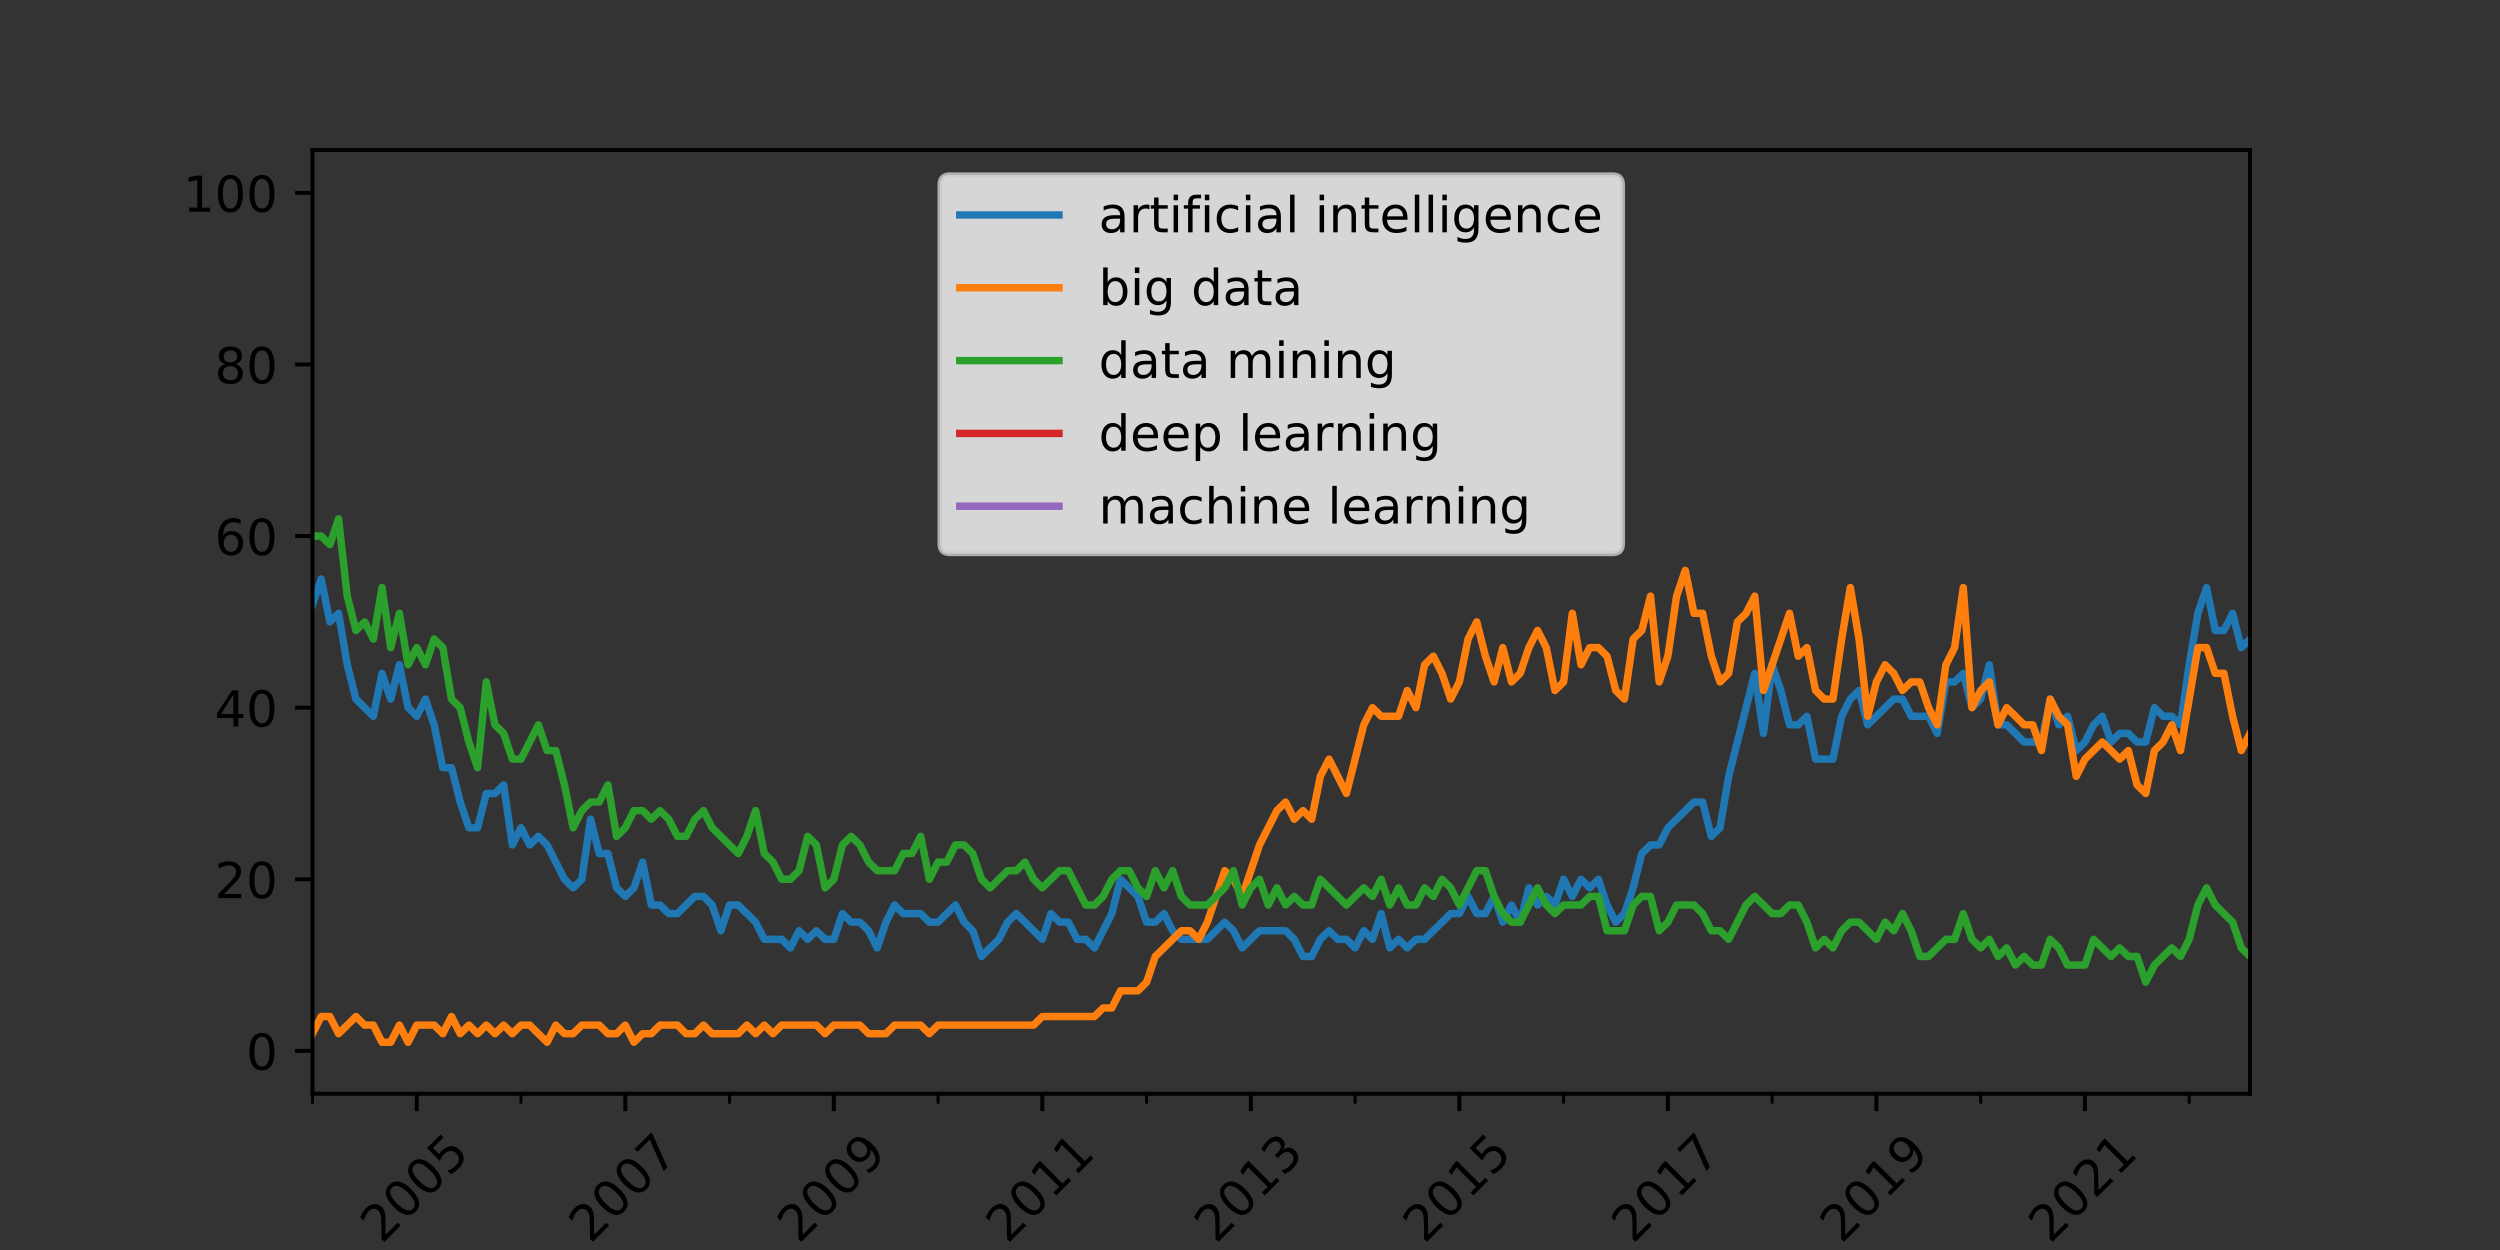 <?xml version="1.0" encoding="utf-8" standalone="no"?>
<!DOCTYPE svg PUBLIC "-//W3C//DTD SVG 1.1//EN"
  "http://www.w3.org/Graphics/SVG/1.1/DTD/svg11.dtd">
<!-- Created with matplotlib (https://matplotlib.org/) -->
<svg height="252pt" version="1.1" viewBox="0 0 504 252" width="504pt" xmlns="http://www.w3.org/2000/svg" xmlns:xlink="http://www.w3.org/1999/xlink">
 <rect x="0" y="0" width="504" height="252" fill="#333333" stroke="none"/>
 <defs>
  <style type="text/css">
*{stroke-linecap:butt;stroke-linejoin:round;}
  </style>
 </defs>
 <g id="figure_1">
  <g id="patch_1">
   <path d="M 0 252 
L 504 252 
L 504 0 
L 0 0 
z
" style="fill:none;"/>
  </g>
  <g id="axes_1">
   <g id="patch_2">
    <path d="M 63 220.5 
L 453.6 220.5 
L 453.6 30.24 
L 63 30.24 
z
" style="fill:none;"/>
   </g>
   <g id="matplotlib.axis_1">
    <g id="xtick_1">
     <g id="line2d_1">
      <defs>
       <path d="M 0 0 
L 0 3.5 
" id="mf8131fc94d" style="stroke:#000000;stroke-width:0.8;"/>
      </defs>
      <g>
       <use style="stroke:#000000;stroke-width:0.8;" x="84.019" xlink:href="#mf8131fc94d" y="220.5"/>
      </g>
     </g>
     <g id="text_1">
      <!-- 2005 -->
      <defs>
       <path d="M 19.188 8.297 
L 53.609 8.297 
L 53.609 0 
L 7.328 0 
L 7.328 8.297 
Q 12.938 14.109 22.625 23.891 
Q 32.328 33.688 34.812 36.531 
Q 39.547 41.844 41.422 45.531 
Q 43.312 49.219 43.312 52.781 
Q 43.312 58.594 39.234 62.25 
Q 35.156 65.922 28.609 65.922 
Q 23.969 65.922 18.812 64.312 
Q 13.672 62.703 7.812 59.422 
L 7.812 69.391 
Q 13.766 71.781 18.938 73 
Q 24.125 74.219 28.422 74.219 
Q 39.75 74.219 46.484 68.547 
Q 53.219 62.891 53.219 53.422 
Q 53.219 48.922 51.531 44.891 
Q 49.859 40.875 45.406 35.406 
Q 44.188 33.984 37.641 27.219 
Q 31.109 20.453 19.188 8.297 
z
" id="DejaVuSans-50"/>
       <path d="M 31.781 66.406 
Q 24.172 66.406 20.328 58.906 
Q 16.5 51.422 16.5 36.375 
Q 16.5 21.391 20.328 13.891 
Q 24.172 6.391 31.781 6.391 
Q 39.453 6.391 43.281 13.891 
Q 47.125 21.391 47.125 36.375 
Q 47.125 51.422 43.281 58.906 
Q 39.453 66.406 31.781 66.406 
z
M 31.781 74.219 
Q 44.047 74.219 50.516 64.516 
Q 56.984 54.828 56.984 36.375 
Q 56.984 17.969 50.516 8.266 
Q 44.047 -1.422 31.781 -1.422 
Q 19.531 -1.422 13.062 8.266 
Q 6.594 17.969 6.594 36.375 
Q 6.594 54.828 13.062 64.516 
Q 19.531 74.219 31.781 74.219 
z
" id="DejaVuSans-48"/>
       <path d="M 10.797 72.906 
L 49.516 72.906 
L 49.516 64.594 
L 19.828 64.594 
L 19.828 46.734 
Q 21.969 47.469 24.109 47.828 
Q 26.266 48.188 28.422 48.188 
Q 40.625 48.188 47.75 41.5 
Q 54.891 34.812 54.891 23.391 
Q 54.891 11.625 47.562 5.094 
Q 40.234 -1.422 26.906 -1.422 
Q 22.312 -1.422 17.547 -0.641 
Q 12.797 0.141 7.719 1.703 
L 7.719 11.625 
Q 12.109 9.234 16.797 8.062 
Q 21.484 6.891 26.703 6.891 
Q 35.156 6.891 40.078 11.328 
Q 45.016 15.766 45.016 23.391 
Q 45.016 31 40.078 35.438 
Q 35.156 39.891 26.703 39.891 
Q 22.75 39.891 18.812 39.016 
Q 14.891 38.141 10.797 36.281 
z
" id="DejaVuSans-53"/>
      </defs>
      <g transform="translate(76.972 250.869)rotate(-45)scale(0.1 -0.1)">
       <use xlink:href="#DejaVuSans-50"/>
       <use x="63.623" xlink:href="#DejaVuSans-48"/>
       <use x="127.246" xlink:href="#DejaVuSans-48"/>
       <use x="190.869" xlink:href="#DejaVuSans-53"/>
      </g>
     </g>
    </g>
    <g id="xtick_2">
     <g id="line2d_2">
      <g>
       <use style="stroke:#000000;stroke-width:0.8;" x="126.057" xlink:href="#mf8131fc94d" y="220.5"/>
      </g>
     </g>
     <g id="text_2">
      <!-- 2007 -->
      <defs>
       <path d="M 8.203 72.906 
L 55.078 72.906 
L 55.078 68.703 
L 28.609 0 
L 18.312 0 
L 43.219 64.594 
L 8.203 64.594 
z
" id="DejaVuSans-55"/>
      </defs>
      <g transform="translate(119.01 250.869)rotate(-45)scale(0.1 -0.1)">
       <use xlink:href="#DejaVuSans-50"/>
       <use x="63.623" xlink:href="#DejaVuSans-48"/>
       <use x="127.246" xlink:href="#DejaVuSans-48"/>
       <use x="190.869" xlink:href="#DejaVuSans-55"/>
      </g>
     </g>
    </g>
    <g id="xtick_3">
     <g id="line2d_3">
      <g>
       <use style="stroke:#000000;stroke-width:0.8;" x="168.094" xlink:href="#mf8131fc94d" y="220.5"/>
      </g>
     </g>
     <g id="text_3">
      <!-- 2009 -->
      <defs>
       <path d="M 10.984 1.516 
L 10.984 10.5 
Q 14.703 8.734 18.5 7.812 
Q 22.312 6.891 25.984 6.891 
Q 35.75 6.891 40.891 13.453 
Q 46.047 20.016 46.781 33.406 
Q 43.953 29.203 39.594 26.953 
Q 35.25 24.703 29.984 24.703 
Q 19.047 24.703 12.672 31.312 
Q 6.297 37.938 6.297 49.422 
Q 6.297 60.641 12.938 67.422 
Q 19.578 74.219 30.609 74.219 
Q 43.266 74.219 49.922 64.516 
Q 56.594 54.828 56.594 36.375 
Q 56.594 19.141 48.406 8.859 
Q 40.234 -1.422 26.422 -1.422 
Q 22.703 -1.422 18.891 -0.688 
Q 15.094 0.047 10.984 1.516 
z
M 30.609 32.422 
Q 37.25 32.422 41.125 36.953 
Q 45.016 41.5 45.016 49.422 
Q 45.016 57.281 41.125 61.844 
Q 37.25 66.406 30.609 66.406 
Q 23.969 66.406 20.094 61.844 
Q 16.219 57.281 16.219 49.422 
Q 16.219 41.5 20.094 36.953 
Q 23.969 32.422 30.609 32.422 
z
" id="DejaVuSans-57"/>
      </defs>
      <g transform="translate(161.047 250.869)rotate(-45)scale(0.1 -0.1)">
       <use xlink:href="#DejaVuSans-50"/>
       <use x="63.623" xlink:href="#DejaVuSans-48"/>
       <use x="127.246" xlink:href="#DejaVuSans-48"/>
       <use x="190.869" xlink:href="#DejaVuSans-57"/>
      </g>
     </g>
    </g>
    <g id="xtick_4">
     <g id="line2d_4">
      <g>
       <use style="stroke:#000000;stroke-width:0.8;" x="210.132" xlink:href="#mf8131fc94d" y="220.5"/>
      </g>
     </g>
     <g id="text_4">
      <!-- 2011 -->
      <defs>
       <path d="M 12.406 8.297 
L 28.516 8.297 
L 28.516 63.922 
L 10.984 60.406 
L 10.984 69.391 
L 28.422 72.906 
L 38.281 72.906 
L 38.281 8.297 
L 54.391 8.297 
L 54.391 0 
L 12.406 0 
z
" id="DejaVuSans-49"/>
      </defs>
      <g transform="translate(203.085 250.869)rotate(-45)scale(0.1 -0.1)">
       <use xlink:href="#DejaVuSans-50"/>
       <use x="63.623" xlink:href="#DejaVuSans-48"/>
       <use x="127.246" xlink:href="#DejaVuSans-49"/>
       <use x="190.869" xlink:href="#DejaVuSans-49"/>
      </g>
     </g>
    </g>
    <g id="xtick_5">
     <g id="line2d_5">
      <g>
       <use style="stroke:#000000;stroke-width:0.8;" x="252.17" xlink:href="#mf8131fc94d" y="220.5"/>
      </g>
     </g>
     <g id="text_5">
      <!-- 2013 -->
      <defs>
       <path d="M 40.578 39.312 
Q 47.656 37.797 51.625 33 
Q 55.609 28.219 55.609 21.188 
Q 55.609 10.406 48.188 4.484 
Q 40.766 -1.422 27.094 -1.422 
Q 22.516 -1.422 17.656 -0.516 
Q 12.797 0.391 7.625 2.203 
L 7.625 11.719 
Q 11.719 9.328 16.594 8.109 
Q 21.484 6.891 26.812 6.891 
Q 36.078 6.891 40.938 10.547 
Q 45.797 14.203 45.797 21.188 
Q 45.797 27.641 41.281 31.266 
Q 36.766 34.906 28.719 34.906 
L 20.219 34.906 
L 20.219 43.016 
L 29.109 43.016 
Q 36.375 43.016 40.234 45.922 
Q 44.094 48.828 44.094 54.297 
Q 44.094 59.906 40.109 62.906 
Q 36.141 65.922 28.719 65.922 
Q 24.656 65.922 20.016 65.031 
Q 15.375 64.156 9.812 62.312 
L 9.812 71.094 
Q 15.438 72.656 20.344 73.438 
Q 25.25 74.219 29.594 74.219 
Q 40.828 74.219 47.359 69.109 
Q 53.906 64.016 53.906 55.328 
Q 53.906 49.266 50.438 45.094 
Q 46.969 40.922 40.578 39.312 
z
" id="DejaVuSans-51"/>
      </defs>
      <g transform="translate(245.123 250.869)rotate(-45)scale(0.1 -0.1)">
       <use xlink:href="#DejaVuSans-50"/>
       <use x="63.623" xlink:href="#DejaVuSans-48"/>
       <use x="127.246" xlink:href="#DejaVuSans-49"/>
       <use x="190.869" xlink:href="#DejaVuSans-51"/>
      </g>
     </g>
    </g>
    <g id="xtick_6">
     <g id="line2d_6">
      <g>
       <use style="stroke:#000000;stroke-width:0.8;" x="294.207" xlink:href="#mf8131fc94d" y="220.5"/>
      </g>
     </g>
     <g id="text_6">
      <!-- 2015 -->
      <g transform="translate(287.16 250.869)rotate(-45)scale(0.1 -0.1)">
       <use xlink:href="#DejaVuSans-50"/>
       <use x="63.623" xlink:href="#DejaVuSans-48"/>
       <use x="127.246" xlink:href="#DejaVuSans-49"/>
       <use x="190.869" xlink:href="#DejaVuSans-53"/>
      </g>
     </g>
    </g>
    <g id="xtick_7">
     <g id="line2d_7">
      <g>
       <use style="stroke:#000000;stroke-width:0.8;" x="336.245" xlink:href="#mf8131fc94d" y="220.5"/>
      </g>
     </g>
     <g id="text_7">
      <!-- 2017 -->
      <g transform="translate(329.198 250.869)rotate(-45)scale(0.1 -0.1)">
       <use xlink:href="#DejaVuSans-50"/>
       <use x="63.623" xlink:href="#DejaVuSans-48"/>
       <use x="127.246" xlink:href="#DejaVuSans-49"/>
       <use x="190.869" xlink:href="#DejaVuSans-55"/>
      </g>
     </g>
    </g>
    <g id="xtick_8">
     <g id="line2d_8">
      <g>
       <use style="stroke:#000000;stroke-width:0.8;" x="378.283" xlink:href="#mf8131fc94d" y="220.5"/>
      </g>
     </g>
     <g id="text_8">
      <!-- 2019 -->
      <g transform="translate(371.236 250.869)rotate(-45)scale(0.1 -0.1)">
       <use xlink:href="#DejaVuSans-50"/>
       <use x="63.623" xlink:href="#DejaVuSans-48"/>
       <use x="127.246" xlink:href="#DejaVuSans-49"/>
       <use x="190.869" xlink:href="#DejaVuSans-57"/>
      </g>
     </g>
    </g>
    <g id="xtick_9">
     <g id="line2d_9">
      <g>
       <use style="stroke:#000000;stroke-width:0.8;" x="420.32" xlink:href="#mf8131fc94d" y="220.5"/>
      </g>
     </g>
     <g id="text_9">
      <!-- 2021 -->
      <g transform="translate(413.273 250.869)rotate(-45)scale(0.1 -0.1)">
       <use xlink:href="#DejaVuSans-50"/>
       <use x="63.623" xlink:href="#DejaVuSans-48"/>
       <use x="127.246" xlink:href="#DejaVuSans-50"/>
       <use x="190.869" xlink:href="#DejaVuSans-49"/>
      </g>
     </g>
    </g>
    <g id="xtick_10">
     <g id="line2d_10">
      <defs>
       <path d="M 0 0 
L 0 2 
" id="m7953800f8f" style="stroke:#000000;stroke-width:0.6;"/>
      </defs>
      <g>
       <use style="stroke:#000000;stroke-width:0.6;" x="63" xlink:href="#m7953800f8f" y="220.5"/>
      </g>
     </g>
    </g>
    <g id="xtick_11">
     <g id="line2d_11">
      <g>
       <use style="stroke:#000000;stroke-width:0.6;" x="105.038" xlink:href="#m7953800f8f" y="220.5"/>
      </g>
     </g>
    </g>
    <g id="xtick_12">
     <g id="line2d_12">
      <g>
       <use style="stroke:#000000;stroke-width:0.6;" x="147.075" xlink:href="#m7953800f8f" y="220.5"/>
      </g>
     </g>
    </g>
    <g id="xtick_13">
     <g id="line2d_13">
      <g>
       <use style="stroke:#000000;stroke-width:0.6;" x="189.113" xlink:href="#m7953800f8f" y="220.5"/>
      </g>
     </g>
    </g>
    <g id="xtick_14">
     <g id="line2d_14">
      <g>
       <use style="stroke:#000000;stroke-width:0.6;" x="231.151" xlink:href="#m7953800f8f" y="220.5"/>
      </g>
     </g>
    </g>
    <g id="xtick_15">
     <g id="line2d_15">
      <g>
       <use style="stroke:#000000;stroke-width:0.6;" x="273.188" xlink:href="#m7953800f8f" y="220.5"/>
      </g>
     </g>
    </g>
    <g id="xtick_16">
     <g id="line2d_16">
      <g>
       <use style="stroke:#000000;stroke-width:0.6;" x="315.226" xlink:href="#m7953800f8f" y="220.5"/>
      </g>
     </g>
    </g>
    <g id="xtick_17">
     <g id="line2d_17">
      <g>
       <use style="stroke:#000000;stroke-width:0.6;" x="357.264" xlink:href="#m7953800f8f" y="220.5"/>
      </g>
     </g>
    </g>
    <g id="xtick_18">
     <g id="line2d_18">
      <g>
       <use style="stroke:#000000;stroke-width:0.6;" x="399.301" xlink:href="#m7953800f8f" y="220.5"/>
      </g>
     </g>
    </g>
    <g id="xtick_19">
     <g id="line2d_19">
      <g>
       <use style="stroke:#000000;stroke-width:0.6;" x="441.339" xlink:href="#m7953800f8f" y="220.5"/>
      </g>
     </g>
    </g>
    <g id="text_10">
     <!-- Date -->
     <defs>
      <path d="M 19.672 64.797 
L 19.672 8.109 
L 31.594 8.109 
Q 46.688 8.109 53.688 14.938 
Q 60.688 21.781 60.688 36.531 
Q 60.688 51.172 53.688 57.984 
Q 46.688 64.797 31.594 64.797 
z
M 9.812 72.906 
L 30.078 72.906 
Q 51.266 72.906 61.172 64.094 
Q 71.094 55.281 71.094 36.531 
Q 71.094 17.672 61.125 8.828 
Q 51.172 0 30.078 0 
L 9.812 0 
z
" id="DejaVuSans-68"/>
      <path d="M 34.281 27.484 
Q 23.391 27.484 19.188 25 
Q 14.984 22.516 14.984 16.5 
Q 14.984 11.719 18.141 8.906 
Q 21.297 6.109 26.703 6.109 
Q 34.188 6.109 38.703 11.406 
Q 43.219 16.703 43.219 25.484 
L 43.219 27.484 
z
M 52.203 31.203 
L 52.203 0 
L 43.219 0 
L 43.219 8.297 
Q 40.141 3.328 35.547 0.953 
Q 30.953 -1.422 24.312 -1.422 
Q 15.922 -1.422 10.953 3.297 
Q 6 8.016 6 15.922 
Q 6 25.141 12.172 29.828 
Q 18.359 34.516 30.609 34.516 
L 43.219 34.516 
L 43.219 35.406 
Q 43.219 41.609 39.141 45 
Q 35.062 48.391 27.688 48.391 
Q 23 48.391 18.547 47.266 
Q 14.109 46.141 10.016 43.891 
L 10.016 52.203 
Q 14.938 54.109 19.578 55.047 
Q 24.219 56 28.609 56 
Q 40.484 56 46.344 49.844 
Q 52.203 43.703 52.203 31.203 
z
" id="DejaVuSans-97"/>
      <path d="M 18.312 70.219 
L 18.312 54.688 
L 36.812 54.688 
L 36.812 47.703 
L 18.312 47.703 
L 18.312 18.016 
Q 18.312 11.328 20.141 9.422 
Q 21.969 7.516 27.594 7.516 
L 36.812 7.516 
L 36.812 0 
L 27.594 0 
Q 17.188 0 13.234 3.875 
Q 9.281 7.766 9.281 18.016 
L 9.281 47.703 
L 2.688 47.703 
L 2.688 54.688 
L 9.281 54.688 
L 9.281 70.219 
z
" id="DejaVuSans-116"/>
      <path d="M 56.203 29.594 
L 56.203 25.203 
L 14.891 25.203 
Q 15.484 15.922 20.484 11.062 
Q 25.484 6.203 34.422 6.203 
Q 39.594 6.203 44.453 7.469 
Q 49.312 8.734 54.109 11.281 
L 54.109 2.781 
Q 49.266 0.734 44.188 -0.344 
Q 39.109 -1.422 33.891 -1.422 
Q 20.797 -1.422 13.156 6.188 
Q 5.516 13.812 5.516 26.812 
Q 5.516 40.234 12.766 48.109 
Q 20.016 56 32.328 56 
Q 43.359 56 49.781 48.891 
Q 56.203 41.797 56.203 29.594 
z
M 47.219 32.234 
Q 47.125 39.594 43.094 43.984 
Q 39.062 48.391 32.422 48.391 
Q 24.906 48.391 20.391 44.141 
Q 15.875 39.891 15.188 32.172 
z
" id="DejaVuSans-101"/>
     </defs>
     <g transform="translate(246.349 263.938)scale(0.1 -0.1)">
      <use xlink:href="#DejaVuSans-68"/>
      <use x="77.002" xlink:href="#DejaVuSans-97"/>
      <use x="138.281" xlink:href="#DejaVuSans-116"/>
      <use x="177.49" xlink:href="#DejaVuSans-101"/>
     </g>
    </g>
   </g>
   <g id="matplotlib.axis_2">
    <g id="ytick_1">
     <g id="line2d_20">
      <defs>
       <path d="M 0 0 
L -3.5 0 
" id="m0f60d04aa3" style="stroke:#000000;stroke-width:0.8;"/>
      </defs>
      <g>
       <use style="stroke:#000000;stroke-width:0.8;" x="63" xlink:href="#m0f60d04aa3" y="211.852"/>
      </g>
     </g>
     <g id="text_11">
      <!-- 0 -->
      <g transform="translate(49.638 215.651)scale(0.1 -0.1)">
       <use xlink:href="#DejaVuSans-48"/>
      </g>
     </g>
    </g>
    <g id="ytick_2">
     <g id="line2d_21">
      <g>
       <use style="stroke:#000000;stroke-width:0.8;" x="63" xlink:href="#m0f60d04aa3" y="177.259"/>
      </g>
     </g>
     <g id="text_12">
      <!-- 20 -->
      <g transform="translate(43.275 181.058)scale(0.1 -0.1)">
       <use xlink:href="#DejaVuSans-50"/>
       <use x="63.623" xlink:href="#DejaVuSans-48"/>
      </g>
     </g>
    </g>
    <g id="ytick_3">
     <g id="line2d_22">
      <g>
       <use style="stroke:#000000;stroke-width:0.8;" x="63" xlink:href="#m0f60d04aa3" y="142.666"/>
      </g>
     </g>
     <g id="text_13">
      <!-- 40 -->
      <defs>
       <path d="M 37.797 64.312 
L 12.891 25.391 
L 37.797 25.391 
z
M 35.203 72.906 
L 47.609 72.906 
L 47.609 25.391 
L 58.016 25.391 
L 58.016 17.188 
L 47.609 17.188 
L 47.609 0 
L 37.797 0 
L 37.797 17.188 
L 4.891 17.188 
L 4.891 26.703 
z
" id="DejaVuSans-52"/>
      </defs>
      <g transform="translate(43.275 146.466)scale(0.1 -0.1)">
       <use xlink:href="#DejaVuSans-52"/>
       <use x="63.623" xlink:href="#DejaVuSans-48"/>
      </g>
     </g>
    </g>
    <g id="ytick_4">
     <g id="line2d_23">
      <g>
       <use style="stroke:#000000;stroke-width:0.8;" x="63" xlink:href="#m0f60d04aa3" y="108.074"/>
      </g>
     </g>
     <g id="text_14">
      <!-- 60 -->
      <defs>
       <path d="M 33.016 40.375 
Q 26.375 40.375 22.484 35.828 
Q 18.609 31.297 18.609 23.391 
Q 18.609 15.531 22.484 10.953 
Q 26.375 6.391 33.016 6.391 
Q 39.656 6.391 43.531 10.953 
Q 47.406 15.531 47.406 23.391 
Q 47.406 31.297 43.531 35.828 
Q 39.656 40.375 33.016 40.375 
z
M 52.594 71.297 
L 52.594 62.312 
Q 48.875 64.062 45.094 64.984 
Q 41.312 65.922 37.594 65.922 
Q 27.828 65.922 22.672 59.328 
Q 17.531 52.734 16.797 39.406 
Q 19.672 43.656 24.016 45.922 
Q 28.375 48.188 33.594 48.188 
Q 44.578 48.188 50.953 41.516 
Q 57.328 34.859 57.328 23.391 
Q 57.328 12.156 50.688 5.359 
Q 44.047 -1.422 33.016 -1.422 
Q 20.359 -1.422 13.672 8.266 
Q 6.984 17.969 6.984 36.375 
Q 6.984 53.656 15.188 63.938 
Q 23.391 74.219 37.203 74.219 
Q 40.922 74.219 44.703 73.484 
Q 48.484 72.75 52.594 71.297 
z
" id="DejaVuSans-54"/>
      </defs>
      <g transform="translate(43.275 111.873)scale(0.1 -0.1)">
       <use xlink:href="#DejaVuSans-54"/>
       <use x="63.623" xlink:href="#DejaVuSans-48"/>
      </g>
     </g>
    </g>
    <g id="ytick_5">
     <g id="line2d_24">
      <g>
       <use style="stroke:#000000;stroke-width:0.8;" x="63" xlink:href="#m0f60d04aa3" y="73.481"/>
      </g>
     </g>
     <g id="text_15">
      <!-- 80 -->
      <defs>
       <path d="M 31.781 34.625 
Q 24.75 34.625 20.719 30.859 
Q 16.703 27.094 16.703 20.516 
Q 16.703 13.922 20.719 10.156 
Q 24.75 6.391 31.781 6.391 
Q 38.812 6.391 42.859 10.172 
Q 46.922 13.969 46.922 20.516 
Q 46.922 27.094 42.891 30.859 
Q 38.875 34.625 31.781 34.625 
z
M 21.922 38.812 
Q 15.578 40.375 12.031 44.719 
Q 8.5 49.078 8.5 55.328 
Q 8.5 64.062 14.719 69.141 
Q 20.953 74.219 31.781 74.219 
Q 42.672 74.219 48.875 69.141 
Q 55.078 64.062 55.078 55.328 
Q 55.078 49.078 51.531 44.719 
Q 48 40.375 41.703 38.812 
Q 48.828 37.156 52.797 32.312 
Q 56.781 27.484 56.781 20.516 
Q 56.781 9.906 50.312 4.234 
Q 43.844 -1.422 31.781 -1.422 
Q 19.734 -1.422 13.25 4.234 
Q 6.781 9.906 6.781 20.516 
Q 6.781 27.484 10.781 32.312 
Q 14.797 37.156 21.922 38.812 
z
M 18.312 54.391 
Q 18.312 48.734 21.844 45.562 
Q 25.391 42.391 31.781 42.391 
Q 38.141 42.391 41.719 45.562 
Q 45.312 48.734 45.312 54.391 
Q 45.312 60.062 41.719 63.234 
Q 38.141 66.406 31.781 66.406 
Q 25.391 66.406 21.844 63.234 
Q 18.312 60.062 18.312 54.391 
z
" id="DejaVuSans-56"/>
      </defs>
      <g transform="translate(43.275 77.28)scale(0.1 -0.1)">
       <use xlink:href="#DejaVuSans-56"/>
       <use x="63.623" xlink:href="#DejaVuSans-48"/>
      </g>
     </g>
    </g>
    <g id="ytick_6">
     <g id="line2d_25">
      <g>
       <use style="stroke:#000000;stroke-width:0.8;" x="63" xlink:href="#m0f60d04aa3" y="38.888"/>
      </g>
     </g>
     <g id="text_16">
      <!-- 100 -->
      <g transform="translate(36.913 42.687)scale(0.1 -0.1)">
       <use xlink:href="#DejaVuSans-49"/>
       <use x="63.623" xlink:href="#DejaVuSans-48"/>
       <use x="127.246" xlink:href="#DejaVuSans-48"/>
      </g>
     </g>
    </g>
   </g>
   <g id="line2d_26">
    <path clip-path="url(#pfda7b9cdd6)" d="M 63 121.911 
L 64.752 116.722 
L 66.503 125.37 
L 68.255 123.64 
L 70.006 134.018 
L 71.758 140.937 
L 75.261 144.396 
L 77.013 135.748 
L 78.764 140.937 
L 80.516 134.018 
L 82.267 142.666 
L 84.019 144.396 
L 85.77 140.937 
L 87.522 146.126 
L 89.274 154.774 
L 91.025 154.774 
L 92.777 161.692 
L 94.528 166.881 
L 96.28 166.881 
L 98.031 159.963 
L 99.783 159.963 
L 101.535 158.233 
L 103.286 170.341 
L 105.038 166.881 
L 106.789 170.341 
L 108.541 168.611 
L 110.292 170.341 
L 113.796 177.259 
L 115.547 178.989 
L 117.299 177.259 
L 119.05 165.152 
L 120.802 172.07 
L 122.553 172.07 
L 124.305 178.989 
L 126.057 180.718 
L 127.808 178.989 
L 129.56 173.8 
L 131.311 182.448 
L 133.063 182.448 
L 134.814 184.178 
L 136.566 184.178 
L 140.069 180.718 
L 141.821 180.718 
L 143.572 182.448 
L 145.324 187.637 
L 147.075 182.448 
L 148.827 182.448 
L 152.33 185.907 
L 154.082 189.367 
L 157.585 189.367 
L 159.336 191.096 
L 161.088 187.637 
L 162.839 189.367 
L 164.591 187.637 
L 166.343 189.367 
L 168.094 189.367 
L 169.846 184.178 
L 171.597 185.907 
L 173.349 185.907 
L 175.1 187.637 
L 176.852 191.096 
L 178.604 185.907 
L 180.355 182.448 
L 182.107 184.178 
L 185.61 184.178 
L 187.361 185.907 
L 189.113 185.907 
L 192.616 182.448 
L 194.368 185.907 
L 196.119 187.637 
L 197.871 192.826 
L 201.374 189.367 
L 203.126 185.907 
L 204.877 184.178 
L 210.132 189.367 
L 211.883 184.178 
L 213.635 185.907 
L 215.387 185.907 
L 217.138 189.367 
L 218.89 189.367 
L 220.641 191.096 
L 224.144 184.178 
L 225.896 177.259 
L 229.399 180.718 
L 231.151 185.907 
L 232.902 185.907 
L 234.654 184.178 
L 236.405 187.637 
L 238.157 189.367 
L 243.412 189.367 
L 246.915 185.907 
L 248.666 187.637 
L 250.418 191.096 
L 253.921 187.637 
L 259.176 187.637 
L 260.927 189.367 
L 262.679 192.826 
L 264.43 192.826 
L 266.182 189.367 
L 267.934 187.637 
L 269.685 189.367 
L 271.437 189.367 
L 273.188 191.096 
L 274.94 187.637 
L 276.691 189.367 
L 278.443 184.178 
L 280.195 191.096 
L 281.946 189.367 
L 283.698 191.096 
L 285.449 189.367 
L 287.201 189.367 
L 292.456 184.178 
L 294.207 184.178 
L 295.959 180.718 
L 297.71 184.178 
L 299.462 184.178 
L 301.213 180.718 
L 302.965 185.907 
L 304.717 182.448 
L 306.468 185.907 
L 308.22 178.989 
L 309.971 182.448 
L 311.723 180.718 
L 313.474 182.448 
L 315.226 177.259 
L 316.978 180.718 
L 318.729 177.259 
L 320.481 178.989 
L 322.232 177.259 
L 323.984 182.448 
L 325.735 185.907 
L 327.487 184.178 
L 329.239 178.989 
L 330.99 172.07 
L 332.742 170.341 
L 334.493 170.341 
L 336.245 166.881 
L 341.5 161.692 
L 343.251 161.692 
L 345.003 168.611 
L 346.754 166.881 
L 348.506 156.503 
L 353.761 135.748 
L 355.512 147.855 
L 357.264 134.018 
L 359.015 139.207 
L 360.767 146.126 
L 362.518 146.126 
L 364.27 144.396 
L 366.022 153.044 
L 369.525 153.044 
L 371.276 144.396 
L 373.028 140.937 
L 374.779 139.207 
L 376.531 146.126 
L 381.786 140.937 
L 383.537 140.937 
L 385.289 144.396 
L 388.792 144.396 
L 390.543 147.855 
L 392.295 137.477 
L 394.047 137.477 
L 395.798 135.748 
L 397.55 142.666 
L 399.301 140.937 
L 401.053 134.018 
L 402.804 146.126 
L 404.556 146.126 
L 408.059 149.585 
L 411.562 149.585 
L 413.314 140.937 
L 415.065 146.126 
L 416.817 144.396 
L 418.569 151.315 
L 420.32 149.585 
L 422.072 146.126 
L 423.823 144.396 
L 425.575 149.585 
L 427.326 147.855 
L 429.078 147.855 
L 430.83 149.585 
L 432.581 149.585 
L 434.333 142.666 
L 436.084 144.396 
L 437.836 144.396 
L 439.587 146.126 
L 441.339 134.018 
L 443.091 123.64 
L 444.842 118.451 
L 446.594 127.1 
L 448.345 127.1 
L 450.097 123.64 
L 451.848 130.559 
L 453.6 128.829 
L 453.6 128.829 
" style="fill:none;stroke:#1f77b4;stroke-linecap:square;stroke-width:1.5;"/>
   </g>
   <g id="line2d_27">
    <path clip-path="url(#pfda7b9cdd6)" d="M 63 208.393 
L 64.752 204.933 
L 66.503 204.933 
L 68.255 208.393 
L 71.758 204.933 
L 73.509 206.663 
L 75.261 206.663 
L 77.013 210.122 
L 78.764 210.122 
L 80.516 206.663 
L 82.267 210.122 
L 84.019 206.663 
L 87.522 206.663 
L 89.274 208.393 
L 91.025 204.933 
L 92.777 208.393 
L 94.528 206.663 
L 96.28 208.393 
L 98.031 206.663 
L 99.783 208.393 
L 101.535 206.663 
L 103.286 208.393 
L 105.038 206.663 
L 106.789 206.663 
L 110.292 210.122 
L 112.044 206.663 
L 113.796 208.393 
L 115.547 208.393 
L 117.299 206.663 
L 120.802 206.663 
L 122.553 208.393 
L 124.305 208.393 
L 126.057 206.663 
L 127.808 210.122 
L 129.56 208.393 
L 131.311 208.393 
L 133.063 206.663 
L 136.566 206.663 
L 138.317 208.393 
L 140.069 208.393 
L 141.821 206.663 
L 143.572 208.393 
L 148.827 208.393 
L 150.578 206.663 
L 152.33 208.393 
L 154.082 206.663 
L 155.833 208.393 
L 157.585 206.663 
L 164.591 206.663 
L 166.343 208.393 
L 168.094 206.663 
L 173.349 206.663 
L 175.1 208.393 
L 178.604 208.393 
L 180.355 206.663 
L 185.61 206.663 
L 187.361 208.393 
L 189.113 206.663 
L 208.38 206.663 
L 210.132 204.933 
L 220.641 204.933 
L 222.393 203.204 
L 224.144 203.204 
L 225.896 199.744 
L 229.399 199.744 
L 231.151 198.015 
L 232.902 192.826 
L 238.157 187.637 
L 239.909 187.637 
L 241.66 189.367 
L 243.412 185.907 
L 246.915 175.529 
L 248.666 177.259 
L 250.418 180.718 
L 253.921 170.341 
L 257.424 163.422 
L 259.176 161.692 
L 260.927 165.152 
L 262.679 163.422 
L 264.43 165.152 
L 266.182 156.503 
L 267.934 153.044 
L 271.437 159.963 
L 274.94 146.126 
L 276.691 142.666 
L 278.443 144.396 
L 281.946 144.396 
L 283.698 139.207 
L 285.449 142.666 
L 287.201 134.018 
L 288.952 132.289 
L 290.704 135.748 
L 292.456 140.937 
L 294.207 137.477 
L 295.959 128.829 
L 297.71 125.37 
L 299.462 132.289 
L 301.213 137.477 
L 302.965 130.559 
L 304.717 137.477 
L 306.468 135.748 
L 308.22 130.559 
L 309.971 127.1 
L 311.723 130.559 
L 313.474 139.207 
L 315.226 137.477 
L 316.978 123.64 
L 318.729 134.018 
L 320.481 130.559 
L 322.232 130.559 
L 323.984 132.289 
L 325.735 139.207 
L 327.487 140.937 
L 329.239 128.829 
L 330.99 127.1 
L 332.742 120.181 
L 334.493 137.477 
L 336.245 132.289 
L 337.996 120.181 
L 339.748 114.992 
L 341.5 123.64 
L 343.251 123.64 
L 345.003 132.289 
L 346.754 137.477 
L 348.506 135.748 
L 350.257 125.37 
L 352.009 123.64 
L 353.761 120.181 
L 355.512 139.207 
L 360.767 123.64 
L 362.518 132.289 
L 364.27 130.559 
L 366.022 139.207 
L 367.773 140.937 
L 369.525 140.937 
L 371.276 128.829 
L 373.028 118.451 
L 374.779 128.829 
L 376.531 144.396 
L 378.283 137.477 
L 380.034 134.018 
L 381.786 135.748 
L 383.537 139.207 
L 385.289 137.477 
L 387.04 137.477 
L 388.792 142.666 
L 390.543 146.126 
L 392.295 134.018 
L 394.047 130.559 
L 395.798 118.451 
L 397.55 142.666 
L 399.301 139.207 
L 401.053 137.477 
L 402.804 146.126 
L 404.556 142.666 
L 408.059 146.126 
L 409.811 146.126 
L 411.562 151.315 
L 413.314 140.937 
L 415.065 144.396 
L 416.817 146.126 
L 418.569 156.503 
L 420.32 153.044 
L 423.823 149.585 
L 427.326 153.044 
L 429.078 151.315 
L 430.83 158.233 
L 432.581 159.963 
L 434.333 151.315 
L 436.084 149.585 
L 437.836 146.126 
L 439.587 151.315 
L 443.091 130.559 
L 444.842 130.559 
L 446.594 135.748 
L 448.345 135.748 
L 450.097 144.396 
L 451.848 151.315 
L 453.6 147.855 
L 453.6 147.855 
" style="fill:none;stroke:#ff7f0e;stroke-linecap:square;stroke-width:1.5;"/>
   </g>
   <g id="line2d_28">
    <path clip-path="url(#pfda7b9cdd6)" d="M 63 108.074 
L 64.752 108.074 
L 66.503 109.803 
L 68.255 104.614 
L 70.006 120.181 
L 71.758 127.1 
L 73.509 125.37 
L 75.261 128.829 
L 77.013 118.451 
L 78.764 130.559 
L 80.516 123.64 
L 82.267 134.018 
L 84.019 130.559 
L 85.77 134.018 
L 87.522 128.829 
L 89.274 130.559 
L 91.025 140.937 
L 92.777 142.666 
L 94.528 149.585 
L 96.28 154.774 
L 98.031 137.477 
L 99.783 146.126 
L 101.535 147.855 
L 103.286 153.044 
L 105.038 153.044 
L 108.541 146.126 
L 110.292 151.315 
L 112.044 151.315 
L 113.796 158.233 
L 115.547 166.881 
L 117.299 163.422 
L 119.05 161.692 
L 120.802 161.692 
L 122.553 158.233 
L 124.305 168.611 
L 126.057 166.881 
L 127.808 163.422 
L 129.56 163.422 
L 131.311 165.152 
L 133.063 163.422 
L 134.814 165.152 
L 136.566 168.611 
L 138.317 168.611 
L 140.069 165.152 
L 141.821 163.422 
L 143.572 166.881 
L 148.827 172.07 
L 150.578 168.611 
L 152.33 163.422 
L 154.082 172.07 
L 155.833 173.8 
L 157.585 177.259 
L 159.336 177.259 
L 161.088 175.529 
L 162.839 168.611 
L 164.591 170.341 
L 166.343 178.989 
L 168.094 177.259 
L 169.846 170.341 
L 171.597 168.611 
L 173.349 170.341 
L 175.1 173.8 
L 176.852 175.529 
L 180.355 175.529 
L 182.107 172.07 
L 183.858 172.07 
L 185.61 168.611 
L 187.361 177.259 
L 189.113 173.8 
L 190.865 173.8 
L 192.616 170.341 
L 194.368 170.341 
L 196.119 172.07 
L 197.871 177.259 
L 199.622 178.989 
L 203.126 175.529 
L 204.877 175.529 
L 206.629 173.8 
L 208.38 177.259 
L 210.132 178.989 
L 213.635 175.529 
L 215.387 175.529 
L 218.89 182.448 
L 220.641 182.448 
L 222.393 180.718 
L 224.144 177.259 
L 225.896 175.529 
L 227.648 175.529 
L 229.399 178.989 
L 231.151 180.718 
L 232.902 175.529 
L 234.654 178.989 
L 236.405 175.529 
L 238.157 180.718 
L 239.909 182.448 
L 243.412 182.448 
L 246.915 178.989 
L 248.666 175.529 
L 250.418 182.448 
L 252.17 178.989 
L 253.921 177.259 
L 255.673 182.448 
L 257.424 178.989 
L 259.176 182.448 
L 260.927 180.718 
L 262.679 182.448 
L 264.43 182.448 
L 266.182 177.259 
L 271.437 182.448 
L 274.94 178.989 
L 276.691 180.718 
L 278.443 177.259 
L 280.195 182.448 
L 281.946 178.989 
L 283.698 182.448 
L 285.449 182.448 
L 287.201 178.989 
L 288.952 180.718 
L 290.704 177.259 
L 292.456 178.989 
L 294.207 182.448 
L 297.71 175.529 
L 299.462 175.529 
L 301.213 180.718 
L 302.965 184.178 
L 304.717 185.907 
L 306.468 185.907 
L 309.971 178.989 
L 311.723 182.448 
L 313.474 184.178 
L 315.226 182.448 
L 318.729 182.448 
L 320.481 180.718 
L 322.232 180.718 
L 323.984 187.637 
L 327.487 187.637 
L 329.239 182.448 
L 330.99 180.718 
L 332.742 180.718 
L 334.493 187.637 
L 336.245 185.907 
L 337.996 182.448 
L 341.5 182.448 
L 343.251 184.178 
L 345.003 187.637 
L 346.754 187.637 
L 348.506 189.367 
L 352.009 182.448 
L 353.761 180.718 
L 357.264 184.178 
L 359.015 184.178 
L 360.767 182.448 
L 362.518 182.448 
L 364.27 185.907 
L 366.022 191.096 
L 367.773 189.367 
L 369.525 191.096 
L 371.276 187.637 
L 373.028 185.907 
L 374.779 185.907 
L 378.283 189.367 
L 380.034 185.907 
L 381.786 187.637 
L 383.537 184.178 
L 385.289 187.637 
L 387.04 192.826 
L 388.792 192.826 
L 392.295 189.367 
L 394.047 189.367 
L 395.798 184.178 
L 397.55 189.367 
L 399.301 191.096 
L 401.053 189.367 
L 402.804 192.826 
L 404.556 191.096 
L 406.308 194.555 
L 408.059 192.826 
L 409.811 194.555 
L 411.562 194.555 
L 413.314 189.367 
L 415.065 191.096 
L 416.817 194.555 
L 420.32 194.555 
L 422.072 189.367 
L 425.575 192.826 
L 427.326 191.096 
L 429.078 192.826 
L 430.83 192.826 
L 432.581 198.015 
L 434.333 194.555 
L 437.836 191.096 
L 439.587 192.826 
L 441.339 189.367 
L 443.091 182.448 
L 444.842 178.989 
L 446.594 182.448 
L 450.097 185.907 
L 451.848 191.096 
L 453.6 192.826 
L 453.6 192.826 
" style="fill:none;stroke:#2ca02c;stroke-linecap:square;stroke-width:1.5;"/>
   </g>
   <g id="patch_3">
    <path d="M 63 220.5 
L 63 30.24 
" style="fill:none;stroke:#000000;stroke-linecap:square;stroke-linejoin:miter;stroke-width:0.8;"/>
   </g>
   <g id="patch_4">
    <path d="M 453.6 220.5 
L 453.6 30.24 
" style="fill:none;stroke:#000000;stroke-linecap:square;stroke-linejoin:miter;stroke-width:0.8;"/>
   </g>
   <g id="patch_5">
    <path d="M 63 220.5 
L 453.6 220.5 
" style="fill:none;stroke:#000000;stroke-linecap:square;stroke-linejoin:miter;stroke-width:0.8;"/>
   </g>
   <g id="patch_6">
    <path d="M 63 30.24 
L 453.6 30.24 
" style="fill:none;stroke:#000000;stroke-linecap:square;stroke-linejoin:miter;stroke-width:0.8;"/>
   </g>
   <g id="legend_1">
    <g id="patch_7">
     <path d="M 191.495 111.631 
L 325.105 111.631 
Q 327.105 111.631 327.105 109.631 
L 327.105 37.24 
Q 327.105 35.24 325.105 35.24 
L 191.495 35.24 
Q 189.495 35.24 189.495 37.24 
L 189.495 109.631 
Q 189.495 111.631 191.495 111.631 
z
" style="fill:#ffffff;opacity:0.8;stroke:#cccccc;stroke-linejoin:miter;"/>
    </g>
    <g id="line2d_29">
     <path d="M 193.495 43.338 
L 213.495 43.338 
" style="fill:none;stroke:#1f77b4;stroke-linecap:square;stroke-width:1.5;"/>
    </g>
    <g id="line2d_30"/>
    <g id="text_17">
     <!-- artificial intelligence -->
     <defs>
      <path d="M 41.109 46.297 
Q 39.594 47.172 37.812 47.578 
Q 36.031 48 33.891 48 
Q 26.266 48 22.188 43.047 
Q 18.109 38.094 18.109 28.812 
L 18.109 0 
L 9.078 0 
L 9.078 54.688 
L 18.109 54.688 
L 18.109 46.188 
Q 20.953 51.172 25.484 53.578 
Q 30.031 56 36.531 56 
Q 37.453 56 38.578 55.875 
Q 39.703 55.766 41.062 55.516 
z
" id="DejaVuSans-114"/>
      <path d="M 9.422 54.688 
L 18.406 54.688 
L 18.406 0 
L 9.422 0 
z
M 9.422 75.984 
L 18.406 75.984 
L 18.406 64.594 
L 9.422 64.594 
z
" id="DejaVuSans-105"/>
      <path d="M 37.109 75.984 
L 37.109 68.5 
L 28.516 68.5 
Q 23.688 68.5 21.797 66.547 
Q 19.922 64.594 19.922 59.516 
L 19.922 54.688 
L 34.719 54.688 
L 34.719 47.703 
L 19.922 47.703 
L 19.922 0 
L 10.891 0 
L 10.891 47.703 
L 2.297 47.703 
L 2.297 54.688 
L 10.891 54.688 
L 10.891 58.5 
Q 10.891 67.625 15.141 71.797 
Q 19.391 75.984 28.609 75.984 
z
" id="DejaVuSans-102"/>
      <path d="M 48.781 52.594 
L 48.781 44.188 
Q 44.969 46.297 41.141 47.344 
Q 37.312 48.391 33.406 48.391 
Q 24.656 48.391 19.812 42.844 
Q 14.984 37.312 14.984 27.297 
Q 14.984 17.281 19.812 11.734 
Q 24.656 6.203 33.406 6.203 
Q 37.312 6.203 41.141 7.25 
Q 44.969 8.297 48.781 10.406 
L 48.781 2.094 
Q 45.016 0.344 40.984 -0.531 
Q 36.969 -1.422 32.422 -1.422 
Q 20.062 -1.422 12.781 6.344 
Q 5.516 14.109 5.516 27.297 
Q 5.516 40.672 12.859 48.328 
Q 20.219 56 33.016 56 
Q 37.156 56 41.109 55.141 
Q 45.062 54.297 48.781 52.594 
z
" id="DejaVuSans-99"/>
      <path d="M 9.422 75.984 
L 18.406 75.984 
L 18.406 0 
L 9.422 0 
z
" id="DejaVuSans-108"/>
      <path id="DejaVuSans-32"/>
      <path d="M 54.891 33.016 
L 54.891 0 
L 45.906 0 
L 45.906 32.719 
Q 45.906 40.484 42.875 44.328 
Q 39.844 48.188 33.797 48.188 
Q 26.516 48.188 22.312 43.547 
Q 18.109 38.922 18.109 30.906 
L 18.109 0 
L 9.078 0 
L 9.078 54.688 
L 18.109 54.688 
L 18.109 46.188 
Q 21.344 51.125 25.703 53.562 
Q 30.078 56 35.797 56 
Q 45.219 56 50.047 50.172 
Q 54.891 44.344 54.891 33.016 
z
" id="DejaVuSans-110"/>
      <path d="M 45.406 27.984 
Q 45.406 37.75 41.375 43.109 
Q 37.359 48.484 30.078 48.484 
Q 22.859 48.484 18.828 43.109 
Q 14.797 37.75 14.797 27.984 
Q 14.797 18.266 18.828 12.891 
Q 22.859 7.516 30.078 7.516 
Q 37.359 7.516 41.375 12.891 
Q 45.406 18.266 45.406 27.984 
z
M 54.391 6.781 
Q 54.391 -7.172 48.188 -13.984 
Q 42 -20.797 29.203 -20.797 
Q 24.469 -20.797 20.266 -20.094 
Q 16.062 -19.391 12.109 -17.922 
L 12.109 -9.188 
Q 16.062 -11.328 19.922 -12.344 
Q 23.781 -13.375 27.781 -13.375 
Q 36.625 -13.375 41.016 -8.766 
Q 45.406 -4.156 45.406 5.172 
L 45.406 9.625 
Q 42.625 4.781 38.281 2.391 
Q 33.938 0 27.875 0 
Q 17.828 0 11.672 7.656 
Q 5.516 15.328 5.516 27.984 
Q 5.516 40.672 11.672 48.328 
Q 17.828 56 27.875 56 
Q 33.938 56 38.281 53.609 
Q 42.625 51.219 45.406 46.391 
L 45.406 54.688 
L 54.391 54.688 
z
" id="DejaVuSans-103"/>
     </defs>
     <g transform="translate(221.495 46.838)scale(0.1 -0.1)">
      <use xlink:href="#DejaVuSans-97"/>
      <use x="61.279" xlink:href="#DejaVuSans-114"/>
      <use x="102.393" xlink:href="#DejaVuSans-116"/>
      <use x="141.602" xlink:href="#DejaVuSans-105"/>
      <use x="169.385" xlink:href="#DejaVuSans-102"/>
      <use x="204.59" xlink:href="#DejaVuSans-105"/>
      <use x="232.373" xlink:href="#DejaVuSans-99"/>
      <use x="287.354" xlink:href="#DejaVuSans-105"/>
      <use x="315.137" xlink:href="#DejaVuSans-97"/>
      <use x="376.416" xlink:href="#DejaVuSans-108"/>
      <use x="404.199" xlink:href="#DejaVuSans-32"/>
      <use x="435.986" xlink:href="#DejaVuSans-105"/>
      <use x="463.77" xlink:href="#DejaVuSans-110"/>
      <use x="527.148" xlink:href="#DejaVuSans-116"/>
      <use x="566.357" xlink:href="#DejaVuSans-101"/>
      <use x="627.881" xlink:href="#DejaVuSans-108"/>
      <use x="655.664" xlink:href="#DejaVuSans-108"/>
      <use x="683.447" xlink:href="#DejaVuSans-105"/>
      <use x="711.23" xlink:href="#DejaVuSans-103"/>
      <use x="774.707" xlink:href="#DejaVuSans-101"/>
      <use x="836.23" xlink:href="#DejaVuSans-110"/>
      <use x="899.609" xlink:href="#DejaVuSans-99"/>
      <use x="954.59" xlink:href="#DejaVuSans-101"/>
     </g>
    </g>
    <g id="line2d_31">
     <path d="M 193.495 58.017 
L 213.495 58.017 
" style="fill:none;stroke:#ff7f0e;stroke-linecap:square;stroke-width:1.5;"/>
    </g>
    <g id="line2d_32"/>
    <g id="text_18">
     <!-- big data -->
     <defs>
      <path d="M 48.688 27.297 
Q 48.688 37.203 44.609 42.844 
Q 40.531 48.484 33.406 48.484 
Q 26.266 48.484 22.188 42.844 
Q 18.109 37.203 18.109 27.297 
Q 18.109 17.391 22.188 11.75 
Q 26.266 6.109 33.406 6.109 
Q 40.531 6.109 44.609 11.75 
Q 48.688 17.391 48.688 27.297 
z
M 18.109 46.391 
Q 20.953 51.266 25.266 53.625 
Q 29.594 56 35.594 56 
Q 45.562 56 51.781 48.094 
Q 58.016 40.188 58.016 27.297 
Q 58.016 14.406 51.781 6.484 
Q 45.562 -1.422 35.594 -1.422 
Q 29.594 -1.422 25.266 0.953 
Q 20.953 3.328 18.109 8.203 
L 18.109 0 
L 9.078 0 
L 9.078 75.984 
L 18.109 75.984 
z
" id="DejaVuSans-98"/>
      <path d="M 45.406 46.391 
L 45.406 75.984 
L 54.391 75.984 
L 54.391 0 
L 45.406 0 
L 45.406 8.203 
Q 42.578 3.328 38.25 0.953 
Q 33.938 -1.422 27.875 -1.422 
Q 17.969 -1.422 11.734 6.484 
Q 5.516 14.406 5.516 27.297 
Q 5.516 40.188 11.734 48.094 
Q 17.969 56 27.875 56 
Q 33.938 56 38.25 53.625 
Q 42.578 51.266 45.406 46.391 
z
M 14.797 27.297 
Q 14.797 17.391 18.875 11.75 
Q 22.953 6.109 30.078 6.109 
Q 37.203 6.109 41.297 11.75 
Q 45.406 17.391 45.406 27.297 
Q 45.406 37.203 41.297 42.844 
Q 37.203 48.484 30.078 48.484 
Q 22.953 48.484 18.875 42.844 
Q 14.797 37.203 14.797 27.297 
z
" id="DejaVuSans-100"/>
     </defs>
     <g transform="translate(221.495 61.517)scale(0.1 -0.1)">
      <use xlink:href="#DejaVuSans-98"/>
      <use x="63.477" xlink:href="#DejaVuSans-105"/>
      <use x="91.26" xlink:href="#DejaVuSans-103"/>
      <use x="154.736" xlink:href="#DejaVuSans-32"/>
      <use x="186.523" xlink:href="#DejaVuSans-100"/>
      <use x="250" xlink:href="#DejaVuSans-97"/>
      <use x="311.279" xlink:href="#DejaVuSans-116"/>
      <use x="350.488" xlink:href="#DejaVuSans-97"/>
     </g>
    </g>
    <g id="line2d_33">
     <path d="M 193.495 72.695 
L 213.495 72.695 
" style="fill:none;stroke:#2ca02c;stroke-linecap:square;stroke-width:1.5;"/>
    </g>
    <g id="line2d_34"/>
    <g id="text_19">
     <!-- data mining -->
     <defs>
      <path d="M 52 44.188 
Q 55.375 50.25 60.062 53.125 
Q 64.75 56 71.094 56 
Q 79.641 56 84.281 50.016 
Q 88.922 44.047 88.922 33.016 
L 88.922 0 
L 79.891 0 
L 79.891 32.719 
Q 79.891 40.578 77.094 44.375 
Q 74.312 48.188 68.609 48.188 
Q 61.625 48.188 57.562 43.547 
Q 53.516 38.922 53.516 30.906 
L 53.516 0 
L 44.484 0 
L 44.484 32.719 
Q 44.484 40.625 41.703 44.406 
Q 38.922 48.188 33.109 48.188 
Q 26.219 48.188 22.156 43.531 
Q 18.109 38.875 18.109 30.906 
L 18.109 0 
L 9.078 0 
L 9.078 54.688 
L 18.109 54.688 
L 18.109 46.188 
Q 21.188 51.219 25.484 53.609 
Q 29.781 56 35.688 56 
Q 41.656 56 45.828 52.969 
Q 50 49.953 52 44.188 
z
" id="DejaVuSans-109"/>
     </defs>
     <g transform="translate(221.495 76.195)scale(0.1 -0.1)">
      <use xlink:href="#DejaVuSans-100"/>
      <use x="63.477" xlink:href="#DejaVuSans-97"/>
      <use x="124.756" xlink:href="#DejaVuSans-116"/>
      <use x="163.965" xlink:href="#DejaVuSans-97"/>
      <use x="225.244" xlink:href="#DejaVuSans-32"/>
      <use x="257.031" xlink:href="#DejaVuSans-109"/>
      <use x="354.443" xlink:href="#DejaVuSans-105"/>
      <use x="382.227" xlink:href="#DejaVuSans-110"/>
      <use x="445.605" xlink:href="#DejaVuSans-105"/>
      <use x="473.389" xlink:href="#DejaVuSans-110"/>
      <use x="536.768" xlink:href="#DejaVuSans-103"/>
     </g>
    </g>
    <g id="line2d_35">
     <path d="M 193.495 87.373 
L 213.495 87.373 
" style="fill:none;stroke:#d62728;stroke-linecap:square;stroke-width:1.5;"/>
    </g>
    <g id="line2d_36"/>
    <g id="text_20">
     <!-- deep learning -->
     <defs>
      <path d="M 18.109 8.203 
L 18.109 -20.797 
L 9.078 -20.797 
L 9.078 54.688 
L 18.109 54.688 
L 18.109 46.391 
Q 20.953 51.266 25.266 53.625 
Q 29.594 56 35.594 56 
Q 45.562 56 51.781 48.094 
Q 58.016 40.188 58.016 27.297 
Q 58.016 14.406 51.781 6.484 
Q 45.562 -1.422 35.594 -1.422 
Q 29.594 -1.422 25.266 0.953 
Q 20.953 3.328 18.109 8.203 
z
M 48.688 27.297 
Q 48.688 37.203 44.609 42.844 
Q 40.531 48.484 33.406 48.484 
Q 26.266 48.484 22.188 42.844 
Q 18.109 37.203 18.109 27.297 
Q 18.109 17.391 22.188 11.75 
Q 26.266 6.109 33.406 6.109 
Q 40.531 6.109 44.609 11.75 
Q 48.688 17.391 48.688 27.297 
z
" id="DejaVuSans-112"/>
     </defs>
     <g transform="translate(221.495 90.873)scale(0.1 -0.1)">
      <use xlink:href="#DejaVuSans-100"/>
      <use x="63.477" xlink:href="#DejaVuSans-101"/>
      <use x="125" xlink:href="#DejaVuSans-101"/>
      <use x="186.523" xlink:href="#DejaVuSans-112"/>
      <use x="250" xlink:href="#DejaVuSans-32"/>
      <use x="281.787" xlink:href="#DejaVuSans-108"/>
      <use x="309.57" xlink:href="#DejaVuSans-101"/>
      <use x="371.094" xlink:href="#DejaVuSans-97"/>
      <use x="432.373" xlink:href="#DejaVuSans-114"/>
      <use x="473.471" xlink:href="#DejaVuSans-110"/>
      <use x="536.85" xlink:href="#DejaVuSans-105"/>
      <use x="564.633" xlink:href="#DejaVuSans-110"/>
      <use x="628.012" xlink:href="#DejaVuSans-103"/>
     </g>
    </g>
    <g id="line2d_37">
     <path d="M 193.495 102.051 
L 213.495 102.051 
" style="fill:none;stroke:#9467bd;stroke-linecap:square;stroke-width:1.5;"/>
    </g>
    <g id="line2d_38"/>
    <g id="text_21">
     <!-- machine learning -->
     <defs>
      <path d="M 54.891 33.016 
L 54.891 0 
L 45.906 0 
L 45.906 32.719 
Q 45.906 40.484 42.875 44.328 
Q 39.844 48.188 33.797 48.188 
Q 26.516 48.188 22.312 43.547 
Q 18.109 38.922 18.109 30.906 
L 18.109 0 
L 9.078 0 
L 9.078 75.984 
L 18.109 75.984 
L 18.109 46.188 
Q 21.344 51.125 25.703 53.562 
Q 30.078 56 35.797 56 
Q 45.219 56 50.047 50.172 
Q 54.891 44.344 54.891 33.016 
z
" id="DejaVuSans-104"/>
     </defs>
     <g transform="translate(221.495 105.551)scale(0.1 -0.1)">
      <use xlink:href="#DejaVuSans-109"/>
      <use x="97.412" xlink:href="#DejaVuSans-97"/>
      <use x="158.691" xlink:href="#DejaVuSans-99"/>
      <use x="213.672" xlink:href="#DejaVuSans-104"/>
      <use x="277.051" xlink:href="#DejaVuSans-105"/>
      <use x="304.834" xlink:href="#DejaVuSans-110"/>
      <use x="368.213" xlink:href="#DejaVuSans-101"/>
      <use x="429.736" xlink:href="#DejaVuSans-32"/>
      <use x="461.523" xlink:href="#DejaVuSans-108"/>
      <use x="489.307" xlink:href="#DejaVuSans-101"/>
      <use x="550.83" xlink:href="#DejaVuSans-97"/>
      <use x="612.109" xlink:href="#DejaVuSans-114"/>
      <use x="653.207" xlink:href="#DejaVuSans-110"/>
      <use x="716.586" xlink:href="#DejaVuSans-105"/>
      <use x="744.369" xlink:href="#DejaVuSans-110"/>
      <use x="807.748" xlink:href="#DejaVuSans-103"/>
     </g>
    </g>
   </g>
  </g>
 </g>
 <defs>
  <clipPath id="pfda7b9cdd6">
   <rect height="190.26" width="390.6" x="63" y="30.24"/>
  </clipPath>
 </defs>
</svg>
